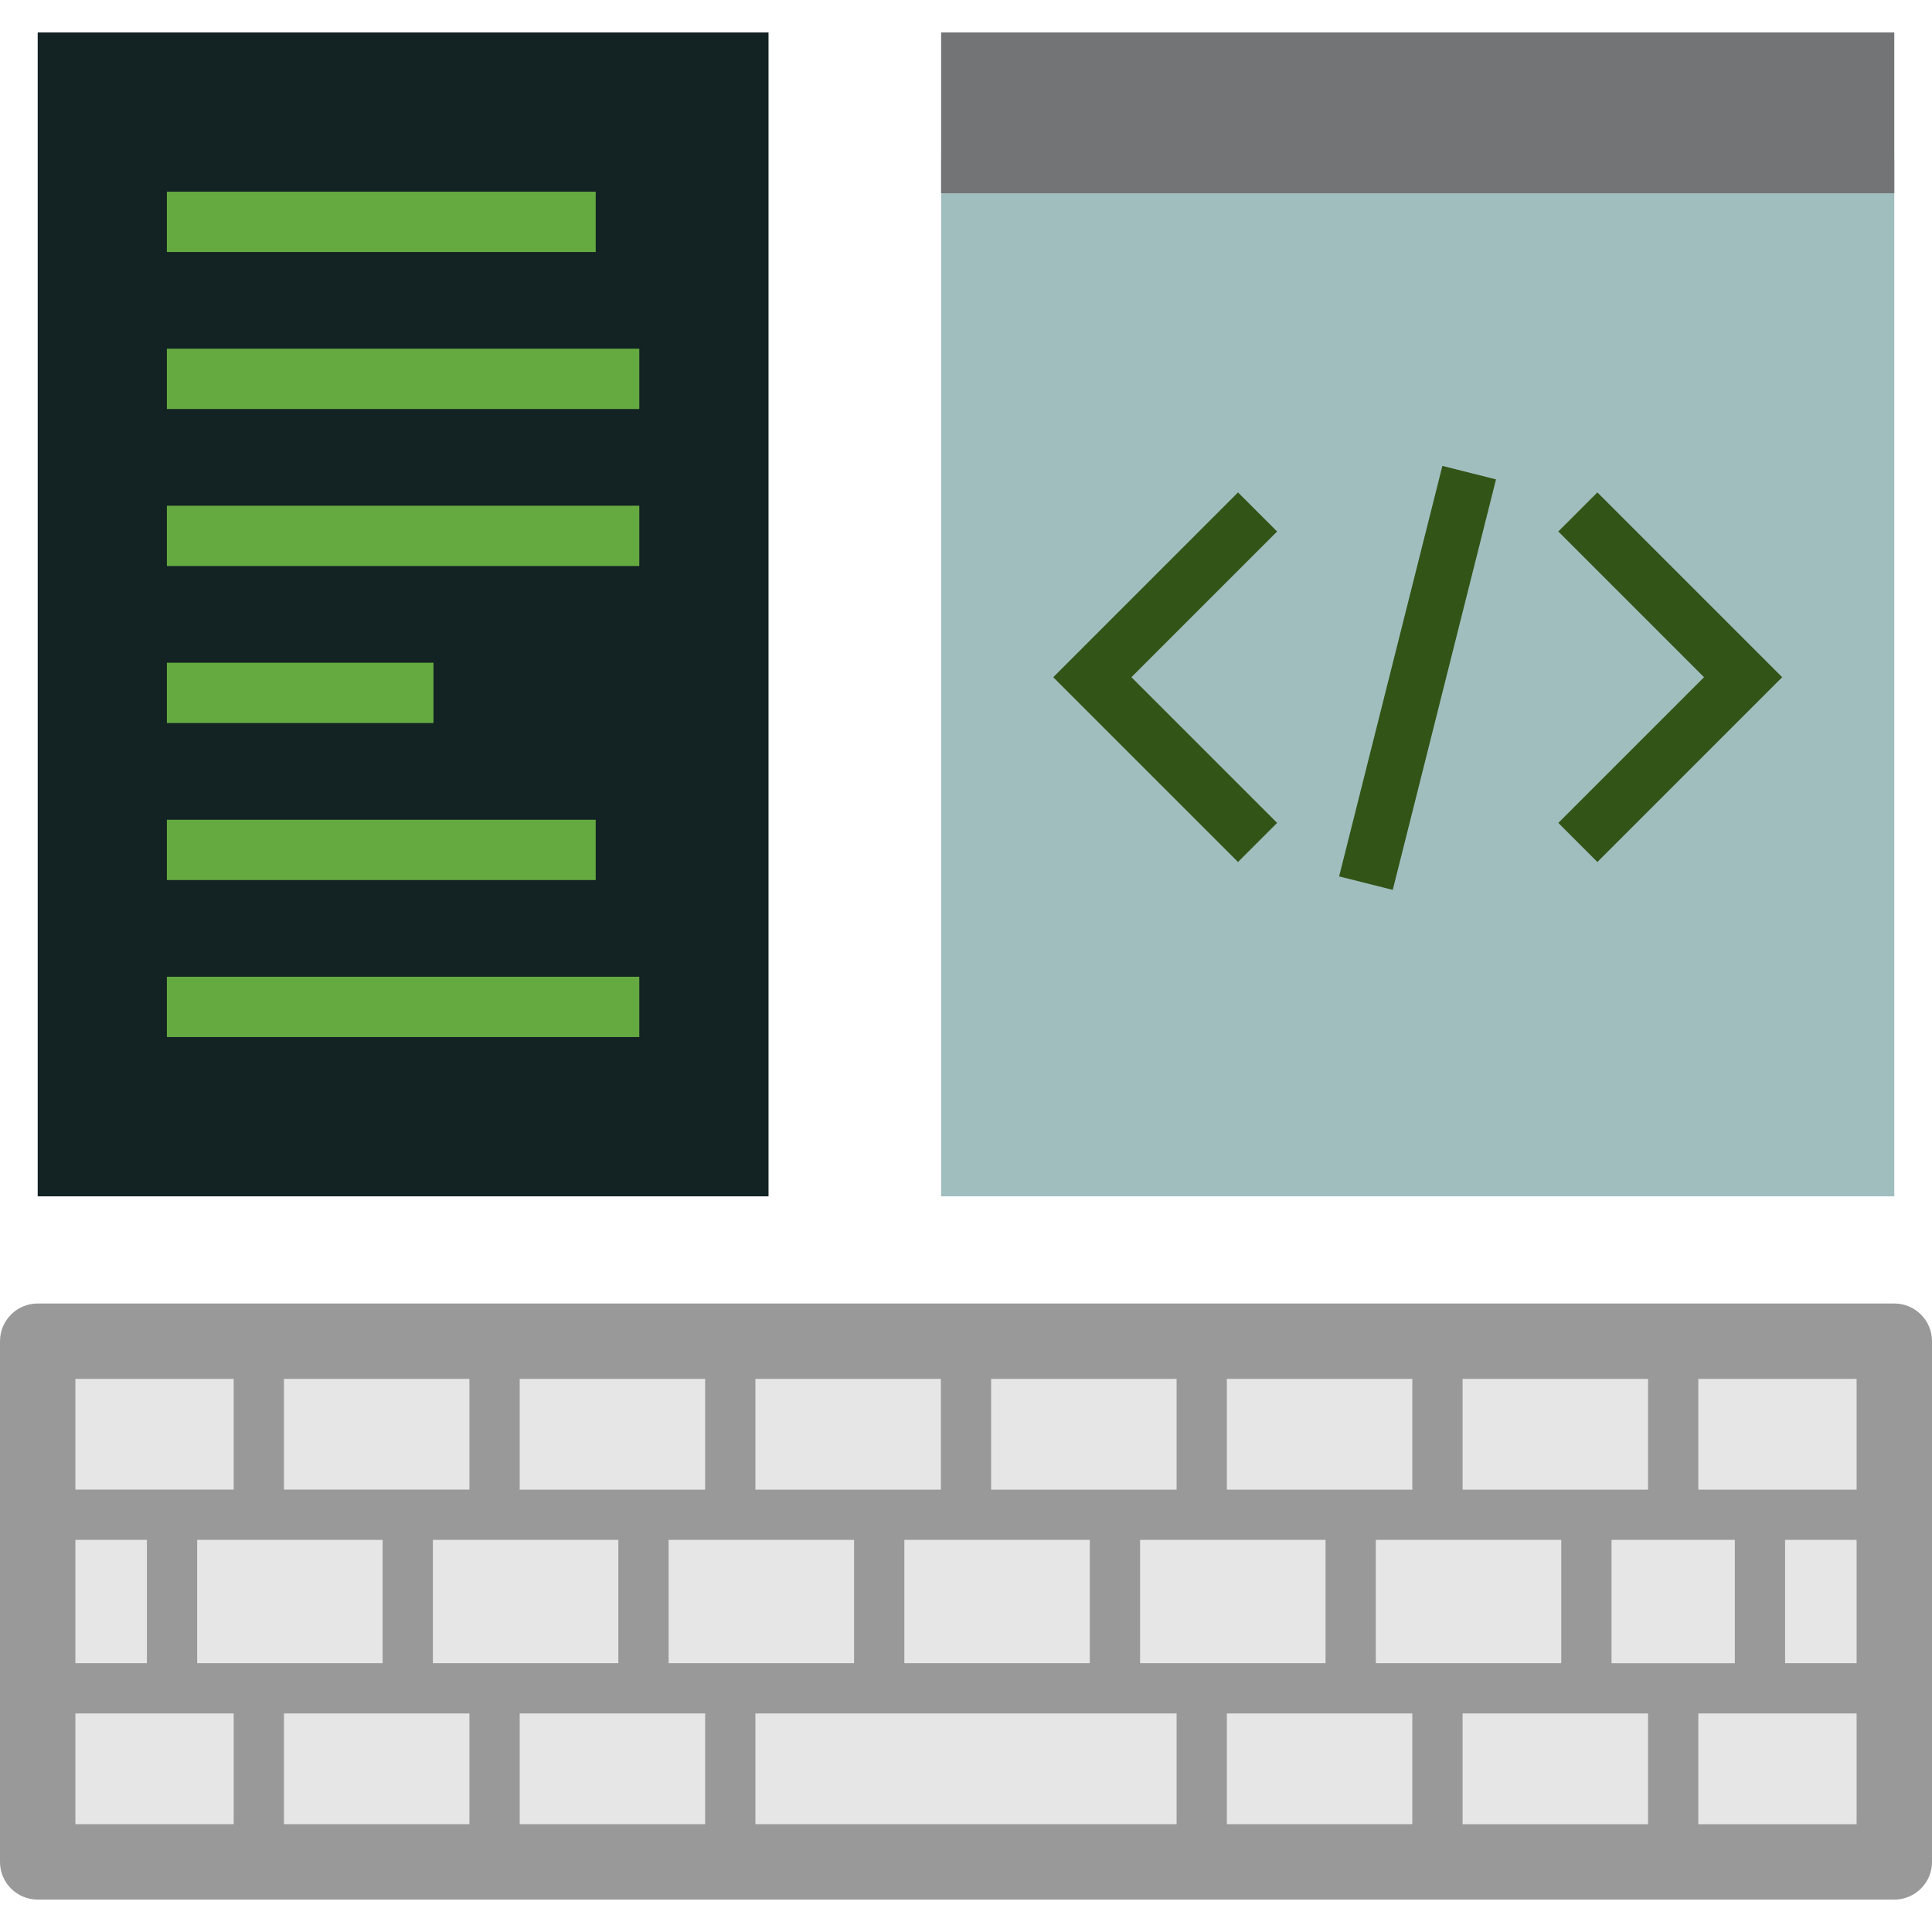 <?xml version="1.0" encoding="utf-8"?>
<!-- Generator: Adobe Illustrator 15.0.0, SVG Export Plug-In . SVG Version: 6.00 Build 0)  -->
<!DOCTYPE svg PUBLIC "-//W3C//DTD SVG 1.1//EN" "http://www.w3.org/Graphics/SVG/1.1/DTD/svg11.dtd">
<svg version="1.1" id="Layer_1" xmlns="http://www.w3.org/2000/svg" xmlns:xlink="http://www.w3.org/1999/xlink" x="0px" y="0px"
	 width="300px" height="300px" viewBox="0 0 300 300" enable-background="new 0 0 300 300" xml:space="preserve">
<rect x="146.136" y="24.756" fill="#A1BEBF" width="148.009" height="161.011"/>
<rect x="146.136" y="5.034" fill="#737475" width="148.009" height="24.974"/>
<rect x="5.854" y="208.258" fill="#E6E6E6" width="288.291" height="80.854"/>
<path fill="#999999" d="M294.146,202.406H5.854c-3.232,0-5.854,2.621-5.854,5.854v80.854c0,3.232,2.621,5.854,5.854,5.854h288.293
	c3.232,0,5.854-2.621,5.854-5.854V208.26C300,205.027,297.379,202.406,294.146,202.406z M288.293,231.309h-24.58v-17.195h24.58
	V231.309z M288.293,239.112v19.147h-11.104v-19.147H288.293z M255.908,283.26h-28.799v-17.195h28.799V283.26z M44.091,214.113
	h28.799v17.195H44.091V214.113z M227.109,231.309v-17.195h28.799v17.195H227.109z M242.433,239.112v19.147h-28.8v-19.147H242.433z
	 M219.305,231.309h-28.799v-17.195h28.799V231.309z M205.829,239.112v19.147h-28.8v-19.147H205.829z M182.701,231.309h-28.799
	v-17.195h28.799V231.309z M169.226,239.112v19.147h-28.8v-19.147H169.226z M146.098,231.309h-28.799v-17.195h28.799V231.309z
	 M132.622,239.112v19.147h-28.799v-19.147H132.622z M109.495,231.309H80.695v-17.195h28.799V231.309z M96.019,239.112v19.147H67.219
	v-19.147H96.019z M59.415,239.112v19.147h-28.8v-19.147H59.415z M72.891,266.063v17.195H44.091v-17.195H72.891z M80.695,266.063
	h28.799v17.195H80.695V266.063z M117.299,266.063h65.402v17.195h-65.402V266.063z M190.506,266.063h28.799v17.195h-28.799V266.063z
	 M250.237,258.26v-19.147h19.146v19.147H250.237z M36.287,214.113v17.195H11.707v-17.195H36.287z M22.811,239.112v19.147H11.707
	v-19.147H22.811z M11.707,266.063h24.581v17.195H11.707V266.063z M263.713,283.26v-17.195h24.58v17.195H263.713z"/>
<rect x="5.854" y="5.036" fill="#132223" width="113.482" height="180.732"/>
<g>
	<rect x="25.91" y="29.766" fill="#65AA41" width="66.59" height="9.365"/>
	<rect x="25.91" y="54.146" fill="#65AA41" width="73.36" height="9.365"/>
	<rect x="25.91" y="78.527" fill="#65AA41" width="73.36" height="9.365"/>
	<rect x="25.91" y="102.908" fill="#65AA41" width="41.402" height="9.365"/>
	<rect x="25.91" y="127.289" fill="#65AA41" width="66.59" height="9.365"/>
	<rect x="25.91" y="151.669" fill="#65AA41" width="73.36" height="9.364"/>
</g>
<g>
	<polygon fill="#335417" points="192.24,133.852 163.544,105.156 192.24,76.459 198.311,82.53 175.685,105.156 198.311,127.781 	"/>
	<polygon fill="#335417" points="248.043,133.852 241.973,127.781 264.598,105.156 241.973,82.53 248.043,76.459 276.739,105.156 	
		"/>
	
		<rect x="215.844" y="72.301" transform="matrix(0.97 0.244 -0.244 0.97 32.245 -50.454)" fill="#335417" width="8.586" height="65.715"/>
</g>
</svg>

